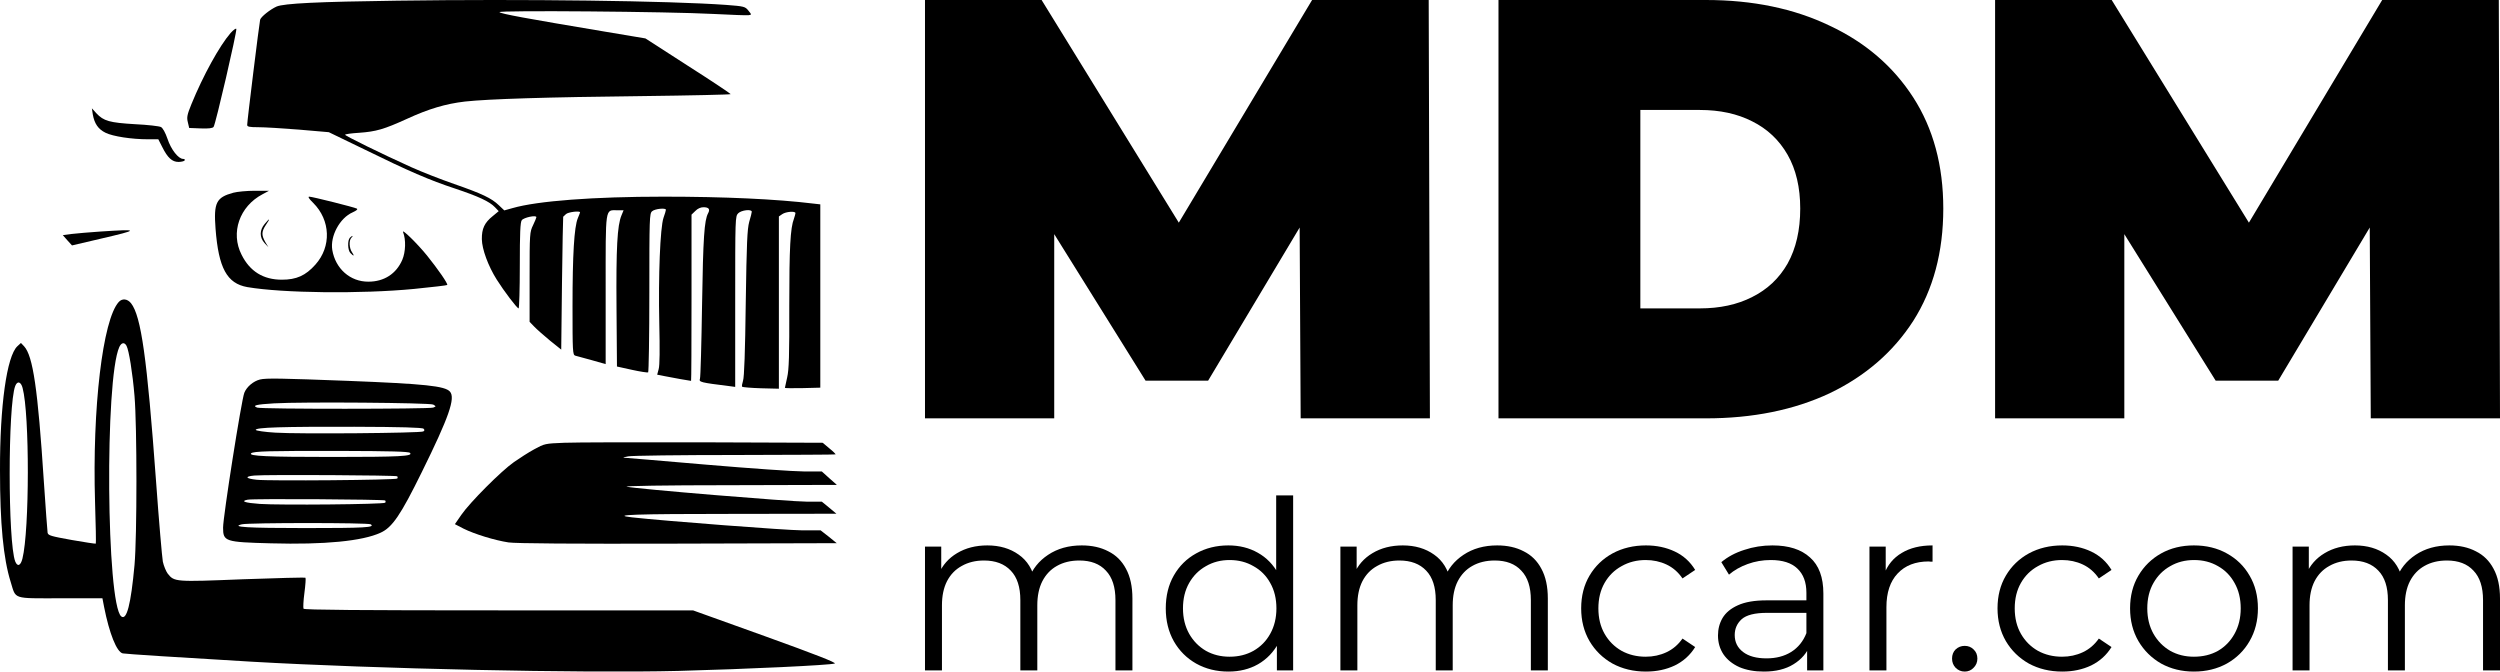 <svg width="510" height="137" viewBox="0 0 510 137" fill="none" xmlns="http://www.w3.org/2000/svg">
<path d="M220.679 111.264C222.759 111.264 224.563 111.665 226.09 112.466C227.65 113.236 228.853 114.423 229.698 116.026C230.575 117.63 231.014 119.65 231.014 122.087V136.759H227.553V122.424C227.553 119.762 226.903 117.758 225.603 116.411C224.335 115.032 222.531 114.343 220.191 114.343C218.436 114.343 216.909 114.711 215.609 115.449C214.341 116.155 213.35 117.197 212.635 118.576C211.952 119.923 211.611 121.558 211.611 123.482V136.759H208.15V122.424C208.15 119.762 207.5 117.758 206.2 116.411C204.9 115.032 203.08 114.343 200.74 114.343C199.017 114.343 197.506 114.711 196.206 115.449C194.906 116.155 193.898 117.197 193.183 118.576C192.501 119.923 192.159 121.558 192.159 123.482V136.759H188.698V111.504H192.013V118.335L191.477 117.133C192.257 115.305 193.508 113.878 195.231 112.851C196.986 111.793 199.049 111.264 201.422 111.264C203.925 111.264 206.053 111.889 207.808 113.14C209.563 114.359 210.701 116.203 211.221 118.672L209.856 118.143C210.604 116.09 211.92 114.439 213.805 113.188C215.722 111.905 218.014 111.264 220.679 111.264Z" fill="black"/>
<path d="M250.59 137C248.152 137 245.958 136.455 244.008 135.364C242.091 134.274 240.58 132.767 239.475 130.843C238.37 128.886 237.817 126.641 237.817 124.108C237.817 121.542 238.37 119.297 239.475 117.373C240.58 115.449 242.091 113.958 244.008 112.899C245.958 111.809 248.152 111.264 250.59 111.264C252.832 111.264 254.831 111.761 256.586 112.755C258.374 113.749 259.788 115.208 260.828 117.133C261.9 119.025 262.436 121.35 262.436 124.108C262.436 126.834 261.916 129.159 260.876 131.083C259.836 133.007 258.423 134.483 256.635 135.509C254.88 136.503 252.865 137 250.59 137ZM250.834 133.969C252.654 133.969 254.279 133.569 255.709 132.767C257.171 131.933 258.309 130.778 259.121 129.303C259.966 127.796 260.389 126.064 260.389 124.108C260.389 122.12 259.966 120.388 259.121 118.913C258.309 117.437 257.171 116.299 255.709 115.497C254.279 114.663 252.654 114.246 250.834 114.246C249.046 114.246 247.437 114.663 246.007 115.497C244.577 116.299 243.44 117.437 242.595 118.913C241.75 120.388 241.327 122.12 241.327 124.108C241.327 126.064 241.75 127.796 242.595 129.303C243.44 130.778 244.577 131.933 246.007 132.767C247.437 133.569 249.046 133.969 250.834 133.969ZM260.486 136.759V129.159L260.828 124.06L260.34 118.961V101.066H263.801V136.759H260.486Z" fill="black"/>
<path d="M305.422 111.264C307.502 111.264 309.306 111.665 310.833 112.466C312.393 113.236 313.596 114.423 314.441 116.026C315.318 117.63 315.757 119.65 315.757 122.087V136.759H312.296V122.424C312.296 119.762 311.646 117.758 310.346 116.411C309.078 115.032 307.274 114.343 304.934 114.343C303.179 114.343 301.652 114.711 300.352 115.449C299.084 116.155 298.093 117.197 297.378 118.576C296.695 119.923 296.354 121.558 296.354 123.482V136.759H292.893V122.424C292.893 119.762 292.243 117.758 290.943 116.411C289.643 115.032 287.823 114.343 285.483 114.343C283.76 114.343 282.249 114.711 280.949 115.449C279.649 116.155 278.641 117.197 277.926 118.576C277.244 119.923 276.903 121.558 276.903 123.482V136.759H273.441V111.504H276.756V118.335L276.22 117.133C277 115.305 278.251 113.878 279.974 112.851C281.729 111.793 283.793 111.264 286.165 111.264C288.668 111.264 290.797 111.889 292.552 113.14C294.307 114.359 295.444 116.203 295.964 118.672L294.599 118.143C295.347 116.09 296.663 114.439 298.548 113.188C300.466 111.905 302.757 111.264 305.422 111.264Z" fill="black"/>
<path d="M335.772 137C333.237 137 330.962 136.455 328.947 135.364C326.964 134.242 325.404 132.719 324.267 130.794C323.129 128.838 322.56 126.609 322.56 124.108C322.56 121.574 323.129 119.345 324.267 117.421C325.404 115.497 326.964 113.99 328.947 112.899C330.962 111.809 333.237 111.264 335.772 111.264C337.949 111.264 339.916 111.681 341.671 112.515C343.426 113.348 344.807 114.599 345.815 116.267L343.231 117.999C342.353 116.716 341.264 115.77 339.964 115.16C338.664 114.551 337.251 114.246 335.723 114.246C333.903 114.246 332.262 114.663 330.799 115.497C329.337 116.299 328.183 117.437 327.338 118.913C326.493 120.388 326.07 122.12 326.07 124.108C326.07 126.096 326.493 127.828 327.338 129.303C328.183 130.778 329.337 131.933 330.799 132.767C332.262 133.569 333.903 133.969 335.723 133.969C337.251 133.969 338.664 133.665 339.964 133.055C341.264 132.446 342.353 131.516 343.231 130.265L345.815 131.997C344.807 133.633 343.426 134.883 341.671 135.749C339.916 136.583 337.949 137 335.772 137Z" fill="black"/>
<path d="M368.653 136.759V131.179L368.507 130.265V120.933C368.507 118.784 367.89 117.133 366.655 115.978C365.452 114.824 363.648 114.246 361.243 114.246C359.586 114.246 358.009 114.519 356.514 115.064C355.019 115.609 353.752 116.331 352.712 117.229L351.152 114.679C352.452 113.589 354.012 112.755 355.832 112.178C357.652 111.568 359.569 111.264 361.584 111.264C364.899 111.264 367.451 112.082 369.238 113.717C371.058 115.321 371.968 117.774 371.968 121.077V136.759H368.653ZM359.829 137C357.912 137 356.238 136.695 354.808 136.086C353.41 135.445 352.338 134.579 351.59 133.488C350.843 132.366 350.469 131.083 350.469 129.64C350.469 128.325 350.778 127.138 351.395 126.08C352.045 124.99 353.085 124.124 354.515 123.482C355.978 122.809 357.928 122.472 360.366 122.472H369.19V125.022H360.463C357.993 125.022 356.271 125.455 355.296 126.321C354.353 127.187 353.882 128.261 353.882 129.544C353.882 130.987 354.45 132.141 355.588 133.007C356.726 133.873 358.318 134.306 360.366 134.306C362.316 134.306 363.989 133.873 365.387 133.007C366.817 132.109 367.857 130.827 368.507 129.159L369.287 131.516C368.637 133.184 367.5 134.515 365.874 135.509C364.282 136.503 362.267 137 359.829 137Z" fill="black"/>
<path d="M381.37 136.759V111.504H384.685V118.383L384.344 117.181C385.059 115.257 386.261 113.797 387.951 112.803C389.641 111.777 391.737 111.264 394.24 111.264V114.583C394.11 114.583 393.98 114.583 393.85 114.583C393.72 114.551 393.59 114.535 393.46 114.535C390.762 114.535 388.65 115.353 387.122 116.988C385.595 118.592 384.831 120.885 384.831 123.867V136.759H381.37Z" fill="black"/>
<path d="M400.802 137C400.087 137 399.469 136.743 398.949 136.23C398.462 135.717 398.218 135.092 398.218 134.354C398.218 133.585 398.462 132.959 398.949 132.478C399.469 131.997 400.087 131.757 400.802 131.757C401.517 131.757 402.118 131.997 402.606 132.478C403.126 132.959 403.386 133.585 403.386 134.354C403.386 135.092 403.126 135.717 402.606 136.23C402.118 136.743 401.517 137 400.802 137Z" fill="black"/>
<path d="M420.705 137C418.17 137 415.895 136.455 413.88 135.364C411.898 134.242 410.338 132.719 409.2 130.794C408.063 128.838 407.494 126.609 407.494 124.108C407.494 121.574 408.063 119.345 409.2 117.421C410.338 115.497 411.898 113.99 413.88 112.899C415.895 111.809 418.17 111.264 420.705 111.264C422.883 111.264 424.849 111.681 426.604 112.515C428.359 113.348 429.741 114.599 430.748 116.267L428.164 117.999C427.287 116.716 426.198 115.77 424.898 115.16C423.598 114.551 422.184 114.246 420.657 114.246C418.837 114.246 417.195 114.663 415.733 115.497C414.27 116.299 413.117 117.437 412.271 118.913C411.426 120.388 411.004 122.12 411.004 124.108C411.004 126.096 411.426 127.828 412.271 129.303C413.117 130.778 414.27 131.933 415.733 132.767C417.195 133.569 418.837 133.969 420.657 133.969C422.184 133.969 423.598 133.665 424.898 133.055C426.198 132.446 427.287 131.516 428.164 130.265L430.748 131.997C429.741 133.633 428.359 134.883 426.604 135.749C424.849 136.583 422.883 137 420.705 137Z" fill="black"/>
<path d="M447.552 137C445.082 137 442.856 136.455 440.873 135.364C438.923 134.242 437.379 132.719 436.242 130.794C435.104 128.838 434.536 126.609 434.536 124.108C434.536 121.574 435.104 119.345 436.242 117.421C437.379 115.497 438.923 113.99 440.873 112.899C442.823 111.809 445.05 111.264 447.552 111.264C450.087 111.264 452.33 111.809 454.28 112.899C456.262 113.99 457.806 115.497 458.911 117.421C460.049 119.345 460.617 121.574 460.617 124.108C460.617 126.609 460.049 128.838 458.911 130.794C457.806 132.719 456.262 134.242 454.28 135.364C452.297 136.455 450.055 137 447.552 137ZM447.552 133.969C449.405 133.969 451.046 133.569 452.476 132.767C453.906 131.933 455.027 130.778 455.84 129.303C456.685 127.796 457.107 126.064 457.107 124.108C457.107 122.12 456.685 120.388 455.84 118.913C455.027 117.437 453.906 116.299 452.476 115.497C451.046 114.663 449.421 114.246 447.601 114.246C445.781 114.246 444.156 114.663 442.726 115.497C441.296 116.299 440.158 117.437 439.313 118.913C438.468 120.388 438.046 122.12 438.046 124.108C438.046 126.064 438.468 127.796 439.313 129.303C440.158 130.778 441.296 131.933 442.726 132.767C444.156 133.569 445.765 133.969 447.552 133.969Z" fill="black"/>
<path d="M499.665 111.264C501.745 111.264 503.549 111.665 505.076 112.466C506.636 113.236 507.839 114.423 508.684 116.026C509.561 117.63 510 119.65 510 122.087V136.759H506.539V122.424C506.539 119.762 505.889 117.758 504.589 116.411C503.321 115.032 501.517 114.343 499.177 114.343C497.422 114.343 495.895 114.711 494.595 115.449C493.327 116.155 492.336 117.197 491.621 118.576C490.938 119.923 490.597 121.558 490.597 123.482V136.759H487.136V122.424C487.136 119.762 486.486 117.758 485.186 116.411C483.886 115.032 482.066 114.343 479.726 114.343C478.003 114.343 476.492 114.711 475.192 115.449C473.892 116.155 472.884 117.197 472.169 118.576C471.487 119.923 471.145 121.558 471.145 123.482V136.759H467.684V111.504H470.999V118.335L470.463 117.133C471.243 115.305 472.494 113.878 474.217 112.851C475.972 111.793 478.036 111.264 480.408 111.264C482.911 111.264 485.039 111.889 486.794 113.14C488.55 114.359 489.687 116.203 490.207 118.672L488.842 118.143C489.59 116.09 490.906 114.439 492.791 113.188C494.708 111.905 497 111.264 499.665 111.264Z" fill="black"/>
<path d="M188.698 85.344V0H212.487L246.821 55.718H234.313L267.666 0H291.455L291.7 85.344H265.336L265.091 39.502H269.26L246.453 77.663H233.7L209.912 39.502H215.062V85.344H188.698Z" fill="black"/>
<path d="M305.691 85.344V0H347.996C357.56 0 365.98 1.748 373.256 5.243C380.531 8.656 386.213 13.533 390.3 19.873C394.388 26.213 396.431 33.772 396.431 42.55C396.431 51.41 394.388 59.05 390.3 65.471C386.213 71.811 380.531 76.729 373.256 80.224C365.98 83.637 357.56 85.344 347.996 85.344H305.691ZM334.63 62.911H346.77C350.857 62.911 354.413 62.139 357.438 60.594C360.544 59.05 362.956 56.774 364.672 53.767C366.389 50.678 367.247 46.939 367.247 42.55C367.247 38.242 366.389 34.585 364.672 31.577C362.956 28.57 360.544 26.294 357.438 24.75C354.413 23.206 350.857 22.433 346.77 22.433H334.63V62.911Z" fill="black"/>
<path d="M406.998 85.344V0H430.786L465.121 55.718H452.613L485.966 0H509.755L510 85.344H483.636L483.391 39.502H487.56L464.753 77.663H452L428.211 39.502H433.362V85.344H406.998Z" fill="black"/>
<path d="M80.998 0.138C64.866 0.354 57.891 0.693 56.416 1.339C55.125 1.925 53.251 3.403 53.066 4.019C52.913 4.574 50.424 24.687 50.424 25.488C50.424 25.858 50.916 25.95 52.667 25.95C53.865 25.95 57.614 26.166 60.994 26.443L67.078 26.966L74.207 30.416C83.364 34.913 87.727 36.792 92.797 38.455C97.591 40.057 99.864 41.104 100.971 42.275L101.739 43.076L100.51 44.092C98.85 45.416 98.266 46.648 98.297 48.805C98.328 50.837 99.588 54.257 101.309 56.998C102.814 59.4 105.488 62.912 105.795 62.912C105.918 62.912 106.041 59 106.041 54.195C106.041 47.573 106.133 45.355 106.44 44.924C106.84 44.369 109.421 43.815 109.421 44.308C109.421 44.431 109.113 45.17 108.745 45.94C108.069 47.326 108.038 47.634 108.038 56.505V65.653L108.96 66.608C109.482 67.162 110.926 68.425 112.186 69.472L114.491 71.321L114.644 57.799C114.736 50.376 114.859 44.246 114.89 44.215C114.921 44.184 115.167 43.938 115.443 43.692C115.843 43.26 118.332 42.952 118.332 43.322C118.332 43.384 118.117 43.938 117.871 44.523C117.133 46.31 116.795 51.916 116.795 62.48C116.795 71.659 116.826 72.399 117.348 72.553C117.625 72.645 119.161 73.046 120.728 73.477L123.555 74.278V59.092C123.555 41.936 123.402 42.891 125.952 42.891H127.212L126.782 43.938C125.921 45.971 125.675 50.591 125.768 62.758L125.86 74.77L128.933 75.448C130.592 75.818 132.098 76.033 132.22 75.972C132.343 75.879 132.466 68.579 132.466 59.708C132.466 44.492 132.497 43.568 133.019 43.106C133.572 42.583 135.846 42.367 135.846 42.798C135.846 42.952 135.631 43.661 135.355 44.431C134.679 46.402 134.279 56.289 134.494 65.992C134.617 71.29 134.586 74.555 134.371 75.294L134.064 76.434L135.631 76.742C137.29 77.081 140.793 77.697 140.978 77.697C141.039 77.697 141.07 70.058 141.07 60.756V43.784L141.838 43.045C142.299 42.552 142.944 42.275 143.497 42.275C144.604 42.275 144.911 42.675 144.45 43.507C143.682 44.954 143.436 48.373 143.221 62.142C143.098 70.088 142.914 76.927 142.791 77.265C142.545 77.943 142.852 78.035 148.844 78.775L149.981 78.929V61.526C149.981 44.523 149.981 44.123 150.595 43.507C151.241 42.86 153.361 42.614 153.361 43.199C153.361 43.353 153.146 44.277 152.839 45.263C152.439 46.772 152.316 49.452 152.132 61.834C152.009 71.752 151.825 76.957 151.579 77.666C151.394 78.251 151.302 78.805 151.394 78.898C151.487 78.99 153.207 79.144 155.235 79.206L158.892 79.298V61.741V44.154L159.568 43.692C160.305 43.168 162.272 43.014 162.272 43.476C162.272 43.63 162.118 44.154 161.965 44.616C161.227 46.525 161.012 50.529 161.012 62.419C161.043 72.491 160.951 75.417 160.582 76.988C160.336 78.097 160.121 79.021 160.121 79.113C160.121 79.206 161.75 79.206 163.747 79.175L167.342 79.083V60.386V41.69L165.959 41.535C158.431 40.611 147.707 40.119 135.385 40.119C121.128 40.119 109.636 40.981 104.535 42.459L102.876 42.922L101.769 41.874C100.264 40.427 98.389 39.533 92.643 37.531C89.97 36.607 86.037 35.067 83.917 34.112C77.833 31.371 70.397 27.706 70.397 27.49C70.397 27.367 71.687 27.182 73.254 27.09C76.727 26.843 78.324 26.381 82.995 24.256C87.481 22.192 90.923 21.176 94.856 20.714C99.649 20.19 111.479 19.82 131.022 19.605C140.947 19.482 149.059 19.297 149.059 19.204C149.059 19.112 145.157 16.494 140.363 13.444L131.667 7.839L123.217 6.422C107.024 3.711 102.2 2.818 101.892 2.479C101.493 2.079 136.43 2.356 145.618 2.849C149.182 3.034 152.408 3.157 152.746 3.095C153.361 3.003 153.33 2.972 152.654 2.14C152.009 1.339 151.794 1.278 148.137 1.001C136.645 0.169 106.84 -0.231 80.998 0.138Z" fill="black"/>
<path d="M47.044 6.731C44.771 9.349 41.421 15.448 39.055 21.238C38.164 23.425 38.072 23.949 38.318 24.934L38.594 26.105L40.93 26.197C42.558 26.259 43.357 26.167 43.572 25.889C43.972 25.396 48.366 6.392 48.212 5.899C48.151 5.714 47.628 6.084 47.044 6.731Z" fill="black"/>
<path d="M18.929 23.332C19.267 25.241 20.035 26.35 21.541 27.09C23.046 27.829 26.856 28.414 30.206 28.414H32.295L33.094 29.985C34.2 32.203 35.122 33.034 36.413 33.034C36.996 33.034 37.58 32.88 37.672 32.726C37.765 32.541 37.642 32.418 37.365 32.418C36.382 32.418 34.876 30.478 34.17 28.322C33.739 27.059 33.217 26.135 32.848 25.919C32.51 25.734 30.114 25.457 27.532 25.334C22.34 25.026 21.141 24.687 19.666 23.116L18.744 22.1L18.929 23.332Z" fill="black"/>
<path d="M47.597 39.318C44.094 40.272 43.572 41.35 43.971 46.648C44.586 54.718 46.306 57.829 50.455 58.569C57.676 59.8 73.685 59.985 84.501 58.938C88.127 58.569 91.169 58.23 91.23 58.137C91.445 57.922 89.294 54.842 87.113 52.131C85.115 49.667 81.889 46.525 82.227 47.357C82.841 48.897 82.749 51.392 82.073 52.993C80.844 55.858 78.355 57.46 75.16 57.46C71.442 57.49 68.43 54.811 67.785 50.991C67.324 48.158 69.321 44.461 71.933 43.322C72.732 42.952 73.039 42.706 72.793 42.552C72.271 42.275 63.698 40.118 63.084 40.118C62.776 40.118 63.022 40.55 63.883 41.381C67.447 44.923 67.631 50.314 64.344 53.979C62.346 56.228 60.472 57.059 57.491 57.059C53.712 57.059 50.977 55.365 49.287 51.977C46.982 47.48 48.857 42.09 53.558 39.626L54.879 38.917H51.96C50.362 38.917 48.396 39.102 47.597 39.318Z" fill="black"/>
<path d="M53.989 45.694C52.944 46.926 52.914 48.404 53.958 49.575L54.757 50.437L54.111 49.359C53.313 47.942 53.344 47.234 54.265 45.848C55.187 44.493 55.064 44.4 53.989 45.694Z" fill="black"/>
<path d="M20.465 47.234C18.284 47.388 15.641 47.603 14.627 47.727L12.814 47.973L13.736 49.02L14.688 50.068L20.342 48.743C28.547 46.834 28.547 46.71 20.465 47.234Z" fill="black"/>
<path d="M71.38 48.497C70.858 49.02 70.92 51.084 71.503 51.638C72.179 52.347 72.363 52.254 71.811 51.454C71.227 50.622 71.165 49.02 71.688 48.497C71.903 48.281 71.995 48.127 71.903 48.127C71.811 48.127 71.596 48.281 71.38 48.497Z" fill="black"/>
<path d="M24.214 61.618C20.957 65.222 18.806 83.241 19.39 102.492C19.543 107.05 19.605 110.839 19.543 110.901C19.512 110.962 17.3 110.623 14.658 110.161C10.386 109.391 9.833 109.237 9.71 108.683C9.649 108.313 9.311 103.601 8.942 98.18C7.713 79.329 6.73 72.614 4.917 70.643L4.272 69.965L3.534 70.643C1.383 72.676 -0.03 82.748 0 95.962C0 106.835 0.676 113.919 2.182 118.724C3.288 122.328 2.459 122.051 12.322 122.051H20.895L21.233 123.806C22.309 129.258 23.814 133.016 25.043 133.293C25.627 133.417 36.658 134.125 51.346 134.987C76.543 136.435 118.67 137.359 138.397 136.866C152.47 136.497 169.309 135.696 170.292 135.357C170.692 135.203 166.39 133.509 156.127 129.813L141.378 124.515H101.739C73.439 124.515 62.07 124.422 61.916 124.176C61.824 123.991 61.886 122.544 62.101 120.942C62.316 119.34 62.408 117.954 62.316 117.862C62.224 117.769 56.478 117.923 49.533 118.17C35.706 118.724 35.552 118.724 34.2 116.999C33.862 116.537 33.401 115.428 33.217 114.566C33.063 113.673 32.418 106.311 31.834 98.18C29.991 72.984 28.792 64.483 26.733 61.864C25.996 60.941 24.921 60.817 24.214 61.618ZM25.812 70.55C26.303 71.475 27.041 76.033 27.44 80.777C27.962 86.875 27.962 109.453 27.44 115.274C26.703 123.314 25.842 126.64 24.736 125.747C21.694 123.19 21.356 77.358 24.337 70.797C24.767 69.873 25.381 69.75 25.812 70.55ZM4.61 79.144C6.054 84.504 6.023 108.159 4.579 113.95C4.21 115.428 3.565 115.675 3.104 114.535C1.598 110.562 1.598 82.717 3.104 78.744C3.534 77.635 4.272 77.85 4.61 79.144Z" fill="black"/>
<path d="M53.036 77.419C51.684 77.758 50.332 78.898 49.84 80.13C49.257 81.577 45.508 105.387 45.508 107.635C45.508 110.469 45.907 110.592 55.248 110.839C66.218 111.147 73.931 110.377 77.618 108.683C80.015 107.605 81.736 105.079 86.037 96.331C91.599 85.058 92.951 81.177 91.783 79.883C90.769 78.744 86.713 78.312 71.012 77.696C57.338 77.173 54.296 77.111 53.036 77.419ZM88.373 82.532C88.987 82.902 88.987 82.902 88.373 83.148C87.605 83.456 53.22 83.487 52.452 83.148C51.377 82.717 52.268 82.501 55.894 82.286C61.793 81.947 87.666 82.162 88.373 82.532ZM86.406 87.46C86.652 87.707 86.621 87.861 86.345 88.015C85.792 88.354 60.902 88.569 56.17 88.261C54.019 88.138 52.237 87.861 52.176 87.707C52.053 87.183 57.737 87.029 72.302 87.06C81.766 87.091 86.16 87.214 86.406 87.46ZM83.641 92.389C84.317 93.066 81.766 93.22 67.785 93.22C54.45 93.22 50.67 93.035 51.223 92.481C51.653 92.05 54.941 91.957 69.537 91.988C79.646 92.019 83.364 92.112 83.641 92.389ZM81.029 97.163C81.152 97.317 81.152 97.502 81.029 97.625C80.722 97.933 54.941 98.149 52.36 97.871C50.056 97.625 49.84 97.194 51.899 97.009C54.45 96.793 80.783 96.947 81.029 97.163ZM78.571 102.091C78.694 102.245 78.694 102.43 78.571 102.553C78.263 102.892 57 103.077 53.005 102.8C49.994 102.584 48.949 102.245 50.516 101.937C51.684 101.691 78.325 101.876 78.571 102.091ZM75.621 106.958C76.635 107.605 74.392 107.728 62.254 107.728C50.424 107.728 46.983 107.512 49.349 106.958C50.731 106.619 75.068 106.619 75.621 106.958Z" fill="black"/>
<path d="M115.106 90.325C111.173 90.479 111.081 90.51 108.991 91.65C107.793 92.296 105.949 93.498 104.843 94.268C102.231 96.085 95.809 102.553 94.119 105.018L92.798 106.927L94.58 107.851C96.823 108.96 100.91 110.223 103.737 110.654C105.181 110.87 116.735 110.962 138.305 110.901L170.692 110.808L169.064 109.484L167.404 108.19H163.656C160.552 108.19 135.571 106.28 128.934 105.541C124.355 105.018 129.61 104.833 149.49 104.833L170.631 104.802L169.156 103.57L167.65 102.338H164.577C161.167 102.338 129.579 99.72 127.858 99.288C127.213 99.134 135.571 98.98 148.753 98.98L170.723 98.919L169.187 97.564L167.65 96.177H164.024C162.058 96.177 153.055 95.561 144.082 94.791C135.079 94.021 127.52 93.374 127.274 93.374C126.998 93.344 127.397 93.221 128.165 93.097C128.934 92.943 138.736 92.82 149.951 92.82C161.167 92.789 170.416 92.758 170.446 92.697C170.508 92.635 169.955 92.081 169.187 91.465L167.835 90.325L143.468 90.233C130.07 90.202 117.319 90.233 115.106 90.325Z" fill="black"/>
</svg>
